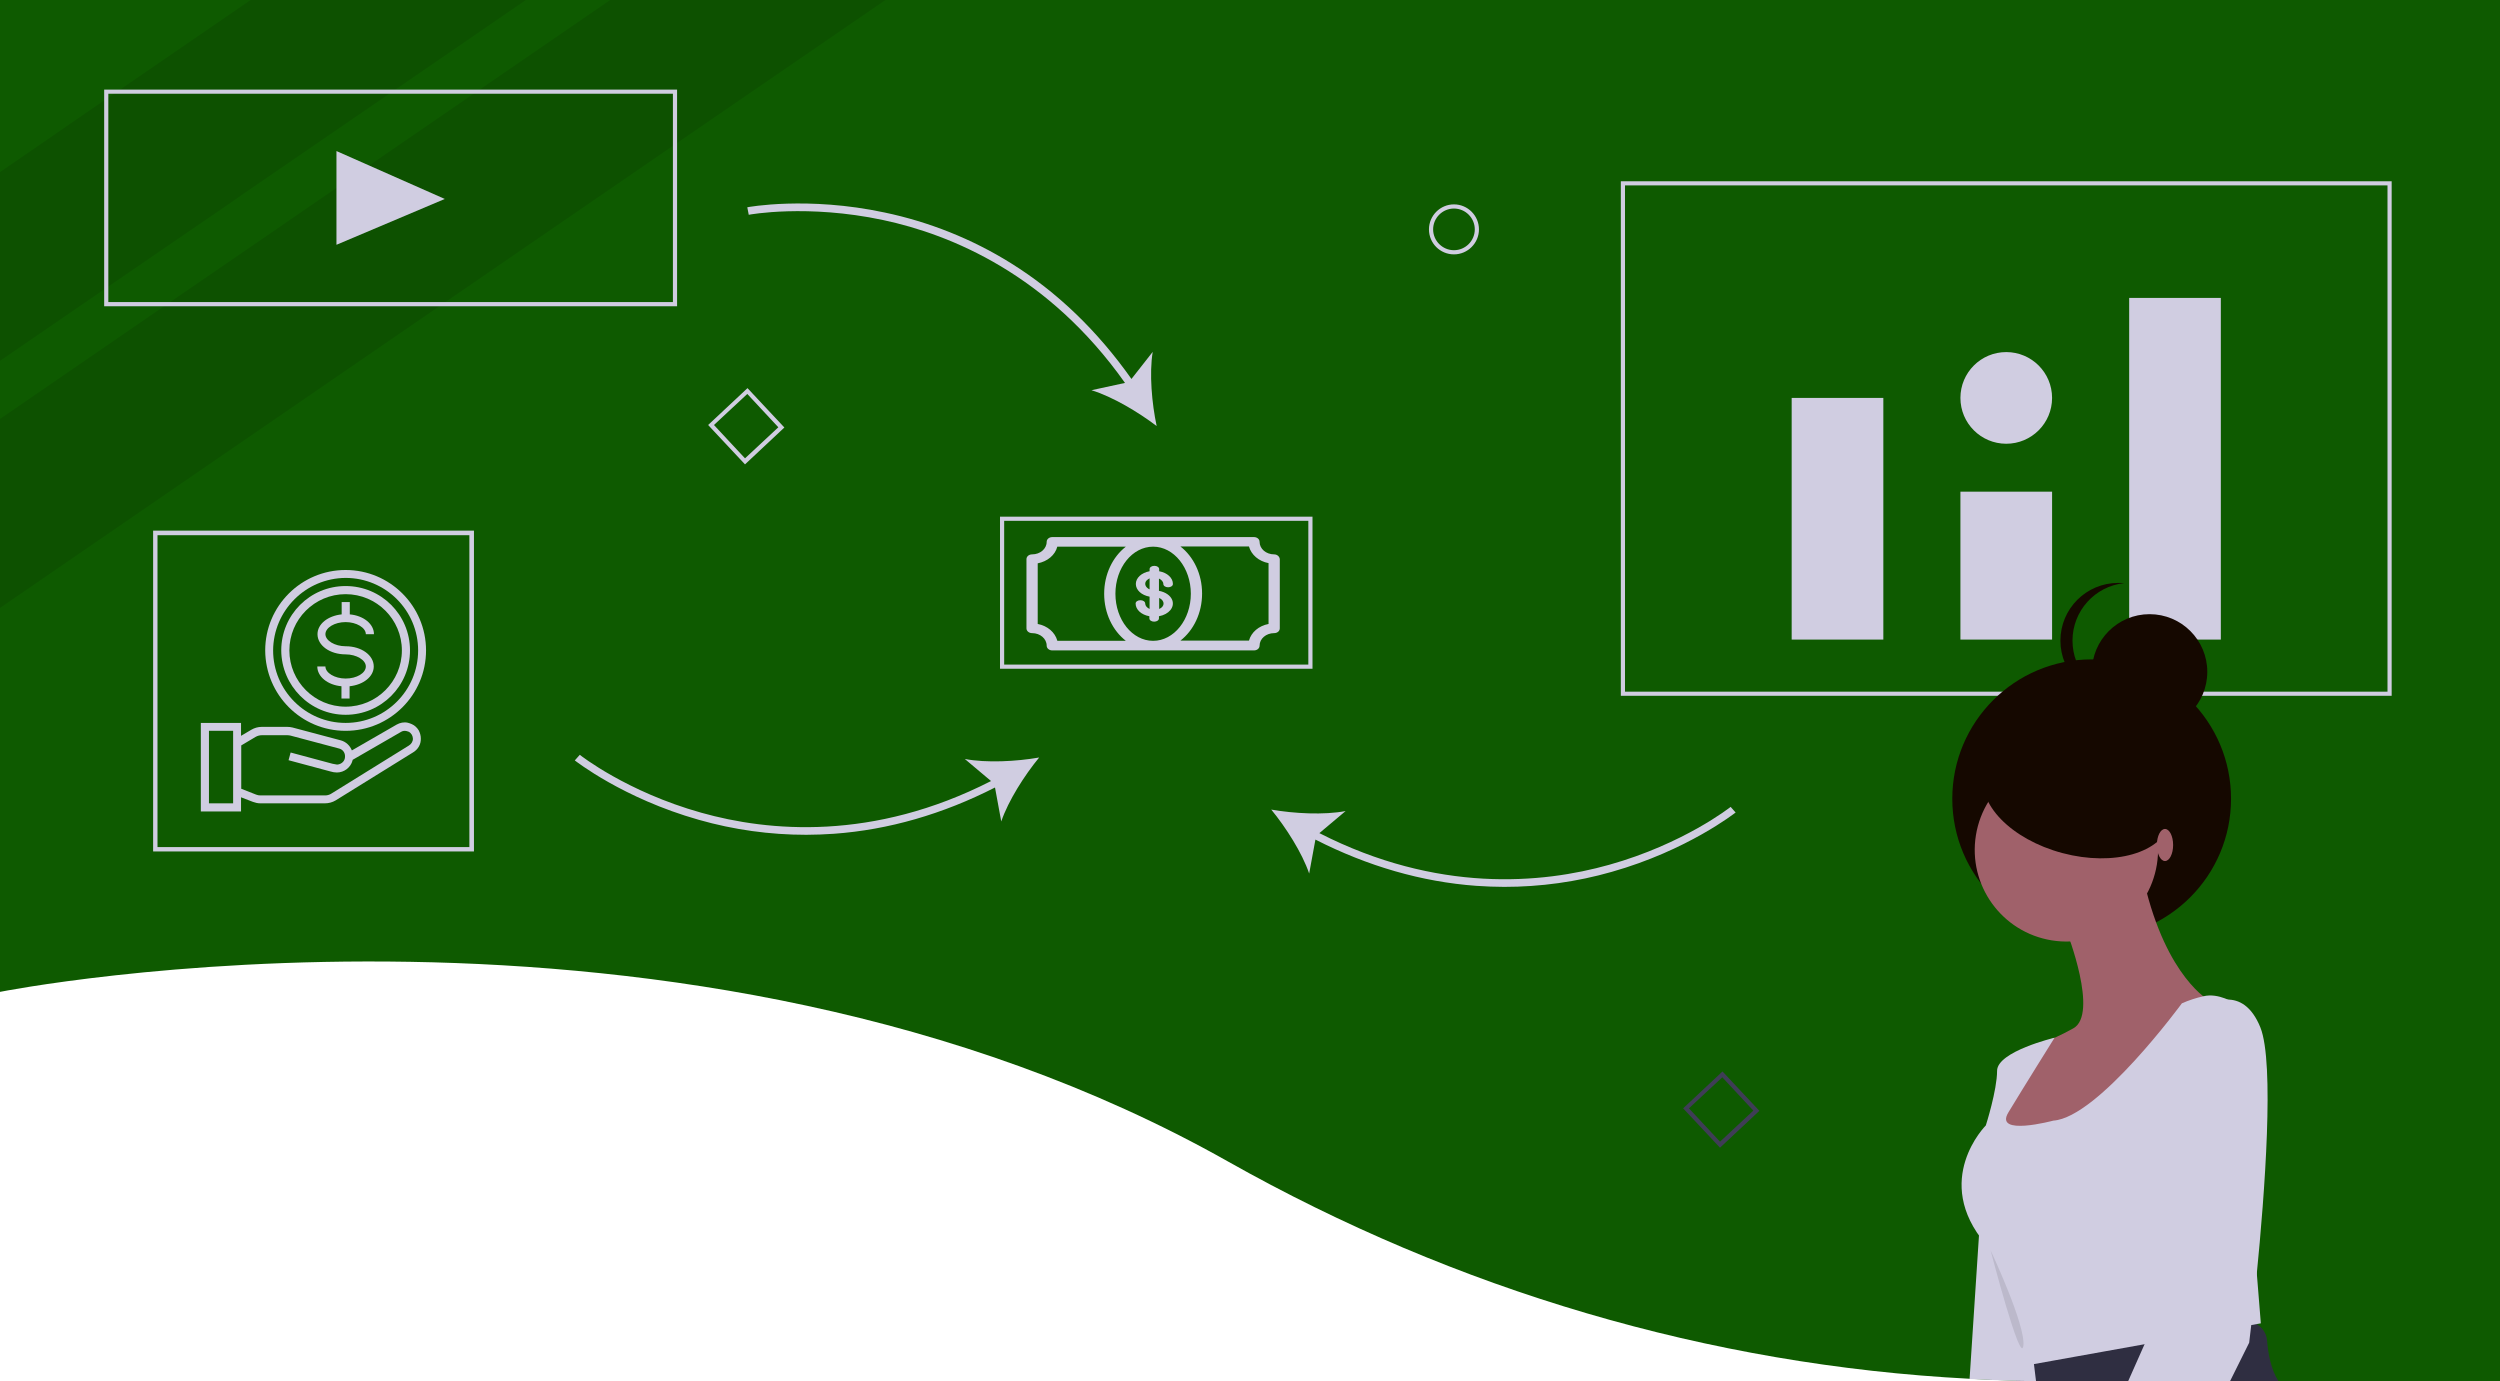 <?xml version="1.0" encoding="utf-8"?>
<!-- Generator: Adobe Illustrator 25.0.0, SVG Export Plug-In . SVG Version: 6.00 Build 0)  -->
<svg version="1.1" id="a7bd42df-0eaf-4f58-b315-9606670bfe25"
	 xmlns="http://www.w3.org/2000/svg" xmlns:xlink="http://www.w3.org/1999/xlink" x="0px" y="0px" viewBox="0 0 1200 663"
	 style="enable-background:new 0 0 1200 663;" xml:space="preserve">
<style type="text/css">
	.st0{fill:#0E5A00;}
	.st1{opacity:0.1;enable-background:new}
	.st2{fill:#D0CDE1;}
	.st3{fill:#3F3D56;}
	.st4{fill:#150800;}
	.st5{fill:#2F2E41;}
	.st6{fill:#A0616A;}
</style>
<path class="st0" d="M1200,0v663H986.4c-3,0-6,0-9.1-0.1l-2.2,0c-2.4,0-4.9-0.1-7.3-0.2c-7.5-0.2-15-0.5-22.5-0.9
	c-124.9-6.5-246.5-42.6-355.9-104.3C328.8,410.5,0,476.1,0,476.1V0H1200z"/>
<polygon class="st1" points="252.4,0 188.3,44 117,92.9 109.4,98.2 51,138.2 0,173.2 0,82.6 23,66.8 27.9,63.4 51,47.5 56.2,44 
	120.3,0 "/>
<polygon class="st1" points="425,0 324,69.3 227,135.9 219.4,141.1 212.3,146 0,291.8 0,201.1 80.2,146 133,109.8 137.9,106.4 
	228.8,44 292.9,0 "/>
<path class="st2" d="M1148,334H778V87h370V334z M780,332h366V89H780V332z"/>
<rect x="860" y="191" class="st2" width="44" height="116"/>
<rect x="941" y="236" class="st2" width="44" height="71"/>
<rect x="1022" y="143" class="st2" width="44" height="164"/>
<circle class="st2" cx="963" cy="191" r="22"/>
<path class="st2" d="M325,147H50V43h275V147z M52,145h271V45H52V145z"/>
<path class="st2" d="M630,321H480v-73h150V321z M482,319h146v-69H482V319z"/>
<polygon class="st2" points="161.5,72.5 213.5,95.5 161.5,117.5 "/>
<path class="st2" d="M553.3,168.9l-10.2,13c-16.3-23.1-35.7-41.8-57.9-55.6c-18.6-11.6-39.2-19.8-60.6-24.3
	c-37-7.9-65.6-2.6-65.9-2.5l0.7,3.6c0.3-0.1,28.1-5.2,64.4,2.5c32.9,7,79.5,26.3,116.2,78.2l-16.1,3.5c10.1,3.1,22.5,10.5,31.3,17.2
	C552.9,193.7,551.6,179.3,553.3,168.9z"/>
<path class="st2" d="M830.7,387.3c-0.2,0.2-22.6,17.8-58.3,27.8c-32.3,9.1-82.5,13.7-139.1-15.2l12.6-10.6
	c-10.4,2-24.8,1.2-35.7-0.7c7,8.5,14.8,20.7,18.2,30.7l3-16.3c25.1,12.8,51.1,20.3,77.2,22.2c4.5,0.3,9,0.5,13.4,0.5
	c17.4,0,34.8-2.4,51.6-7.2c36.4-10.3,59.2-28.3,59.5-28.5L830.7,387.3z"/>
<path class="st2" d="M278.3,362.3c0.2,0.2,22.6,17.8,58.3,27.8c32.3,9.1,82.5,13.7,139.1-15.2l-12.6-10.6c10.4,2,24.8,1.2,35.7-0.7
	c-7,8.5-14.8,20.7-18.2,30.7l-3-16.3c-25.1,12.8-51.1,20.3-77.2,22.2c-4.5,0.3-9,0.5-13.4,0.5c-17.4,0-34.8-2.4-51.6-7.2
	c-36.4-10.3-59.2-28.3-59.5-28.5L278.3,362.3z"/>
<path class="st2" d="M227.5,408.7h-154v-154h154V408.7z M75.6,406.6h149.7V256.9H75.6V406.6z"/>
<path class="st2" d="M685.9,110.1c0-6.6,5.4-12,12-12s12,5.4,12,12s-5.4,12-12,12C691.3,122.1,685.9,116.8,685.9,110.1z
	 M687.9,110.1c0,5.5,4.5,10,10,10s10-4.5,10-10s-4.5-10-10-10C692.4,100.1,687.9,104.6,687.9,110.1z"/>
<path class="st3" d="M825.6,550.9l-17.7-18.9l18.9-17.7l17.7,18.9L825.6,550.9z M810.7,532l14.9,16l16-14.9l-14.9-16L810.7,532z"/>
<path class="st2" d="M357.6,222.9l-17.7-18.9l18.9-17.7l17.7,18.9L357.6,222.9z M342.7,204l14.9,16l16-14.9l-14.9-16L342.7,204z"/>
<circle class="st4" cx="1004" cy="383.4" r="66.9"/>
<path class="st5" d="M1093.7,663H986.4c-3,0-6,0-9.1-0.1l-2.2,0c-2.4,0-4.9-0.1-7.3-0.2l-2.4-9.4l4.8-0.8l5.7-1l54.9-9.3l45.7-7.8
	c1.4-0.2,2.9-0.2,4.3,0.2c4.1,1.1,7.1,4.7,7.4,8.9C1088.7,649.8,1090.1,657.5,1093.7,663z"/>
<ellipse transform="matrix(0.16 -0.987 0.987 0.16 430.536 1321.883)" class="st6" cx="992.1" cy="407.9" rx="44" ry="44"/>
<path class="st6" d="M992.1,447.3c0,0,15.4,39.4,3.1,46.3s-18.5,7.7-18.5,7.7l-13.1,22.4l-7.7,23.2l61.7,2.3l43.2-68.7
	c0,0-20.8-10.8-31.6-57.1L992.1,447.3z"/>
<path class="st2" d="M1072.8,481.6c0,0-7.9-5.2-15.1-3.4c-3.6,0.8-7,1.9-10.4,3.4c0,0-40.1,54.8-61.7,56.3c0,0-28.6,7.7-21.6-3.9
	s22.2-35.9,22.2-35.9s-27.6,6.6-27.6,15.9s-5.4,26.2-5.4,26.2s-26.2,26.2,0,57.1s16.2,58.7,16.2,58.7l115.8-20.8L1072.8,481.6z"/>
<path class="st2" d="M967.9,662.8c-7.5-0.2-15-0.5-22.5-0.9l4.5-68.7l0.9-14.3l20.8,39.4c0,0,1.9,13.8,4.3,33.3
	c0.1,1,0.3,2.1,0.4,3.2c0.3,2.6,0.7,5.4,1,8.2l-2.2,0C972.8,662.9,970.3,662.8,967.9,662.8z"/>
<circle class="st4" cx="1031.8" cy="322.5" r="27.7"/>
<path class="st4" d="M994.8,307.5c0-14.2,10.7-26.1,24.8-27.6c-1-0.1-1.9-0.1-2.9-0.1c-15.3,0-27.7,12.4-27.7,27.7
	c0,15.3,12.4,27.7,27.7,27.7c1,0,1.9-0.1,2.9-0.1C1005.5,333.6,994.8,321.7,994.8,307.5z"/>
<ellipse transform="matrix(0.257 -0.967 0.967 0.257 370.405 1248.024)" class="st4" cx="996.7" cy="383.2" rx="27.7" ry="46.2"/>
<path class="st2" d="M1083.2,611.9c-0.9,9.2-1.8,17.1-2.4,22.8c-0.1,0.4-0.1,0.9-0.2,1.3c-0.6,5.3-1,8.5-1,8.5l-9.2,18.5h-48.9
	c2.8-6.4,5.5-12.5,7.9-17.8c0.5-1,0.9-2,1.3-3c5.3-11.9,9.1-19.8,9.9-20.5c3.1-3.1,12.7-135.4,12.7-135.4s7.5-6.4,15.7-6.5h0
	c5.7-0.1,11.8,3,16,13.4C1091.8,510.3,1087.1,572.8,1083.2,611.9z"/>
<path class="st1" d="M955.5,600.2c0,0,17,36.1,15.7,45.8S955.5,600.2,955.5,600.2z"/>
<ellipse class="st6" cx="1039.2" cy="405.6" rx="3.9" ry="7.7"/>
<path class="st2" d="M611.6,266.1c-3.9,0-7-2.7-7-6c0-1.3-1.2-2.3-2.7-2.3h-96.8c-1.5,0-2.7,1-2.7,2.3c0,3.3-3.1,6-7,6
	c-1.5,0-2.7,1-2.7,2.3v33.2c0,1.3,1.2,2.3,2.7,2.3c3.9,0,7,2.7,7,6c0,1.3,1.2,2.3,2.7,2.3h96.8c1.5,0,2.7-1,2.7-2.3c0-3.3,3.1-6,7-6
	c1.5,0,2.7-1,2.7-2.3v-33.2C614.2,267.1,613,266.1,611.6,266.1C611.6,266.1,611.6,266.1,611.6,266.1L611.6,266.1z M571.6,285
	c0,12.4-8.1,22.6-18.1,22.6c-10,0-18.1-10.1-18.1-22.6s8.1-22.6,18.1-22.6C563.5,262.4,571.6,272.6,571.6,285z M507.5,307.5
	c-1.1-4-4.7-7.1-9.4-8v-29.1c4.7-0.9,8.4-4,9.4-8h32.9c-6.3,4.9-10.4,13.2-10.4,22.6s4.1,17.7,10.4,22.6H507.5z M608.9,299.5
	c-4.7,0.9-8.3,4-9.4,8h-32.9c6.3-4.9,10.4-13.2,10.4-22.6c0-9.4-4.1-17.7-10.4-22.6h32.9c1.1,4,4.7,7.1,9.4,8V299.5z"/>
<path class="st2" d="M545.2,280.3c0,2.9,2.7,5.4,6.6,6.1v5.9c-1.3-0.6-2.1-1.6-2.1-2.6c0-0.9-1-1.6-2.3-1.6c-1.3,0-2.3,0.7-2.3,1.6
	c0,2.9,2.7,5.4,6.6,6.1v1c0,0.9,1,1.6,2.3,1.6s2.3-0.7,2.3-1.6v-1c4.8-0.9,7.6-4.3,6.4-7.7c-0.8-2.2-3.2-3.9-6.4-4.5v-5.9
	c1.3,0.6,2.1,1.6,2.1,2.6c0,0.9,1,1.6,2.3,1.6c1.3,0,2.3-0.7,2.3-1.6c0-2.9-2.7-5.4-6.6-6.1v-1c0-0.9-1-1.6-2.3-1.6
	s-2.3,0.7-2.3,1.6v1C547.9,274.9,545.2,277.4,545.2,280.3L545.2,280.3z M558.5,289.7c0,1.1-0.8,2.1-2.1,2.6v-5.3
	C557.7,287.6,558.5,288.6,558.5,289.7L558.5,289.7z M551.8,277.6v5.3c-2-0.9-2.7-2.8-1.5-4.2C550.7,278.3,551.2,277.9,551.8,277.6z"
	/>
<path class="st2" d="M197.7,347.6c-0.6-0.3-1.3-0.5-2-0.7c-1.8-0.4-3.7,0-5.3,0.9l-21.5,12.4c-0.9-2.3-2.8-4.1-5.2-4.8l-23.3-6.2
	c-0.8-0.2-1.7-0.3-2.5-0.3h-12.3c-1.7,0-3.5,0.5-5,1.4l-4.9,2.9v-6.2H96.4v42.5h19.3v-6.8l5.7,2.2c1.1,0.4,2.3,0.7,3.5,0.7H156
	c1.8,0,3.6-0.5,5.1-1.4l37.1-23c2.4-1.4,3.9-3.9,3.8-6.7c0-1.4-0.4-2.7-1-3.9C200.2,349.3,199.1,348.2,197.7,347.6z M111.9,385.6
	h-11.6v-34.8h11.6V385.6z M196.2,357.9l-37.1,23c-0.9,0.6-2,0.9-3,0.9H125c-0.7,0-1.4-0.1-2.1-0.4l-7.1-2.8v-20.8l6.9-4.1
	c0.9-0.5,1.9-0.8,3-0.8h12.3c0.5,0,1,0.1,1.5,0.2l23.3,6.2c1.6,0.4,2.7,1.8,2.8,3.4c0,0.2,0,0.4,0,0.7c0,0.2-0.1,0.5-0.1,0.7
	c-0.4,1.7-2,2.8-3.7,2.9c-0.3,0-1.4-0.3-2.2-0.4l-20.1-5.4l-1,3.7l20.1,5.4c1,0.3,2.1,0.5,3.1,0.5c3.5,0,6.6-2.4,7.5-5.7
	c0-0.1,0-0.2,0.1-0.4l23.2-13.4c0.8-0.5,1.7-0.6,2.6-0.4c0.3,0.1,0.7,0.2,1,0.3c0.7,0.3,1.2,0.9,1.6,1.5c0.3,0.6,0.5,1.3,0.5,1.9
	C198.2,355.9,197.4,357.2,196.2,357.9z"/>
<path class="st2" d="M165.9,325.7c-5.2,0-9.7-2.7-9.7-5.8h-3.9c0,4.9,5,8.9,11.6,9.5v5.9h3.9v-5.9c6.6-0.7,11.6-4.6,11.6-9.5
	c0-5.4-5.9-9.7-13.5-9.7c-5.2,0-9.7-2.7-9.7-5.8c0-3.1,4.4-5.8,9.7-5.8c5.2,0,9.7,2.7,9.7,5.8h3.9c0-4.9-5-8.9-11.6-9.5V289H164v5.9
	c-6.6,0.7-11.6,4.6-11.6,9.5c0,5.4,5.9,9.7,13.5,9.7c5.2,0,9.7,2.7,9.7,5.8C175.6,323.1,171.2,325.7,165.9,325.7z"/>
<path class="st2" d="M165.9,350.8c21.3,0,38.6-17.3,38.6-38.6s-17.3-38.6-38.6-38.6s-38.6,17.3-38.6,38.6
	C127.4,333.5,144.6,350.8,165.9,350.8z M165.9,277.4c19.2,0,34.8,15.6,34.8,34.8c0,19.2-15.6,34.8-34.8,34.8s-34.8-15.6-34.8-34.8
	C131.2,293,146.8,277.5,165.9,277.4z"/>
<path class="st2" d="M165.9,343.1c17.1,0,30.9-13.8,30.9-30.9s-13.8-30.9-30.9-30.9s-30.9,13.8-30.9,30.9
	C135.1,329.2,148.9,343.1,165.9,343.1z M165.9,285.2c14.9,0,27,12.1,27,27c0,14.9-12.1,27-27,27c-14.9,0-27-12.1-27-27
	C138.9,297.3,151,285.2,165.9,285.2z"/>
</svg>
